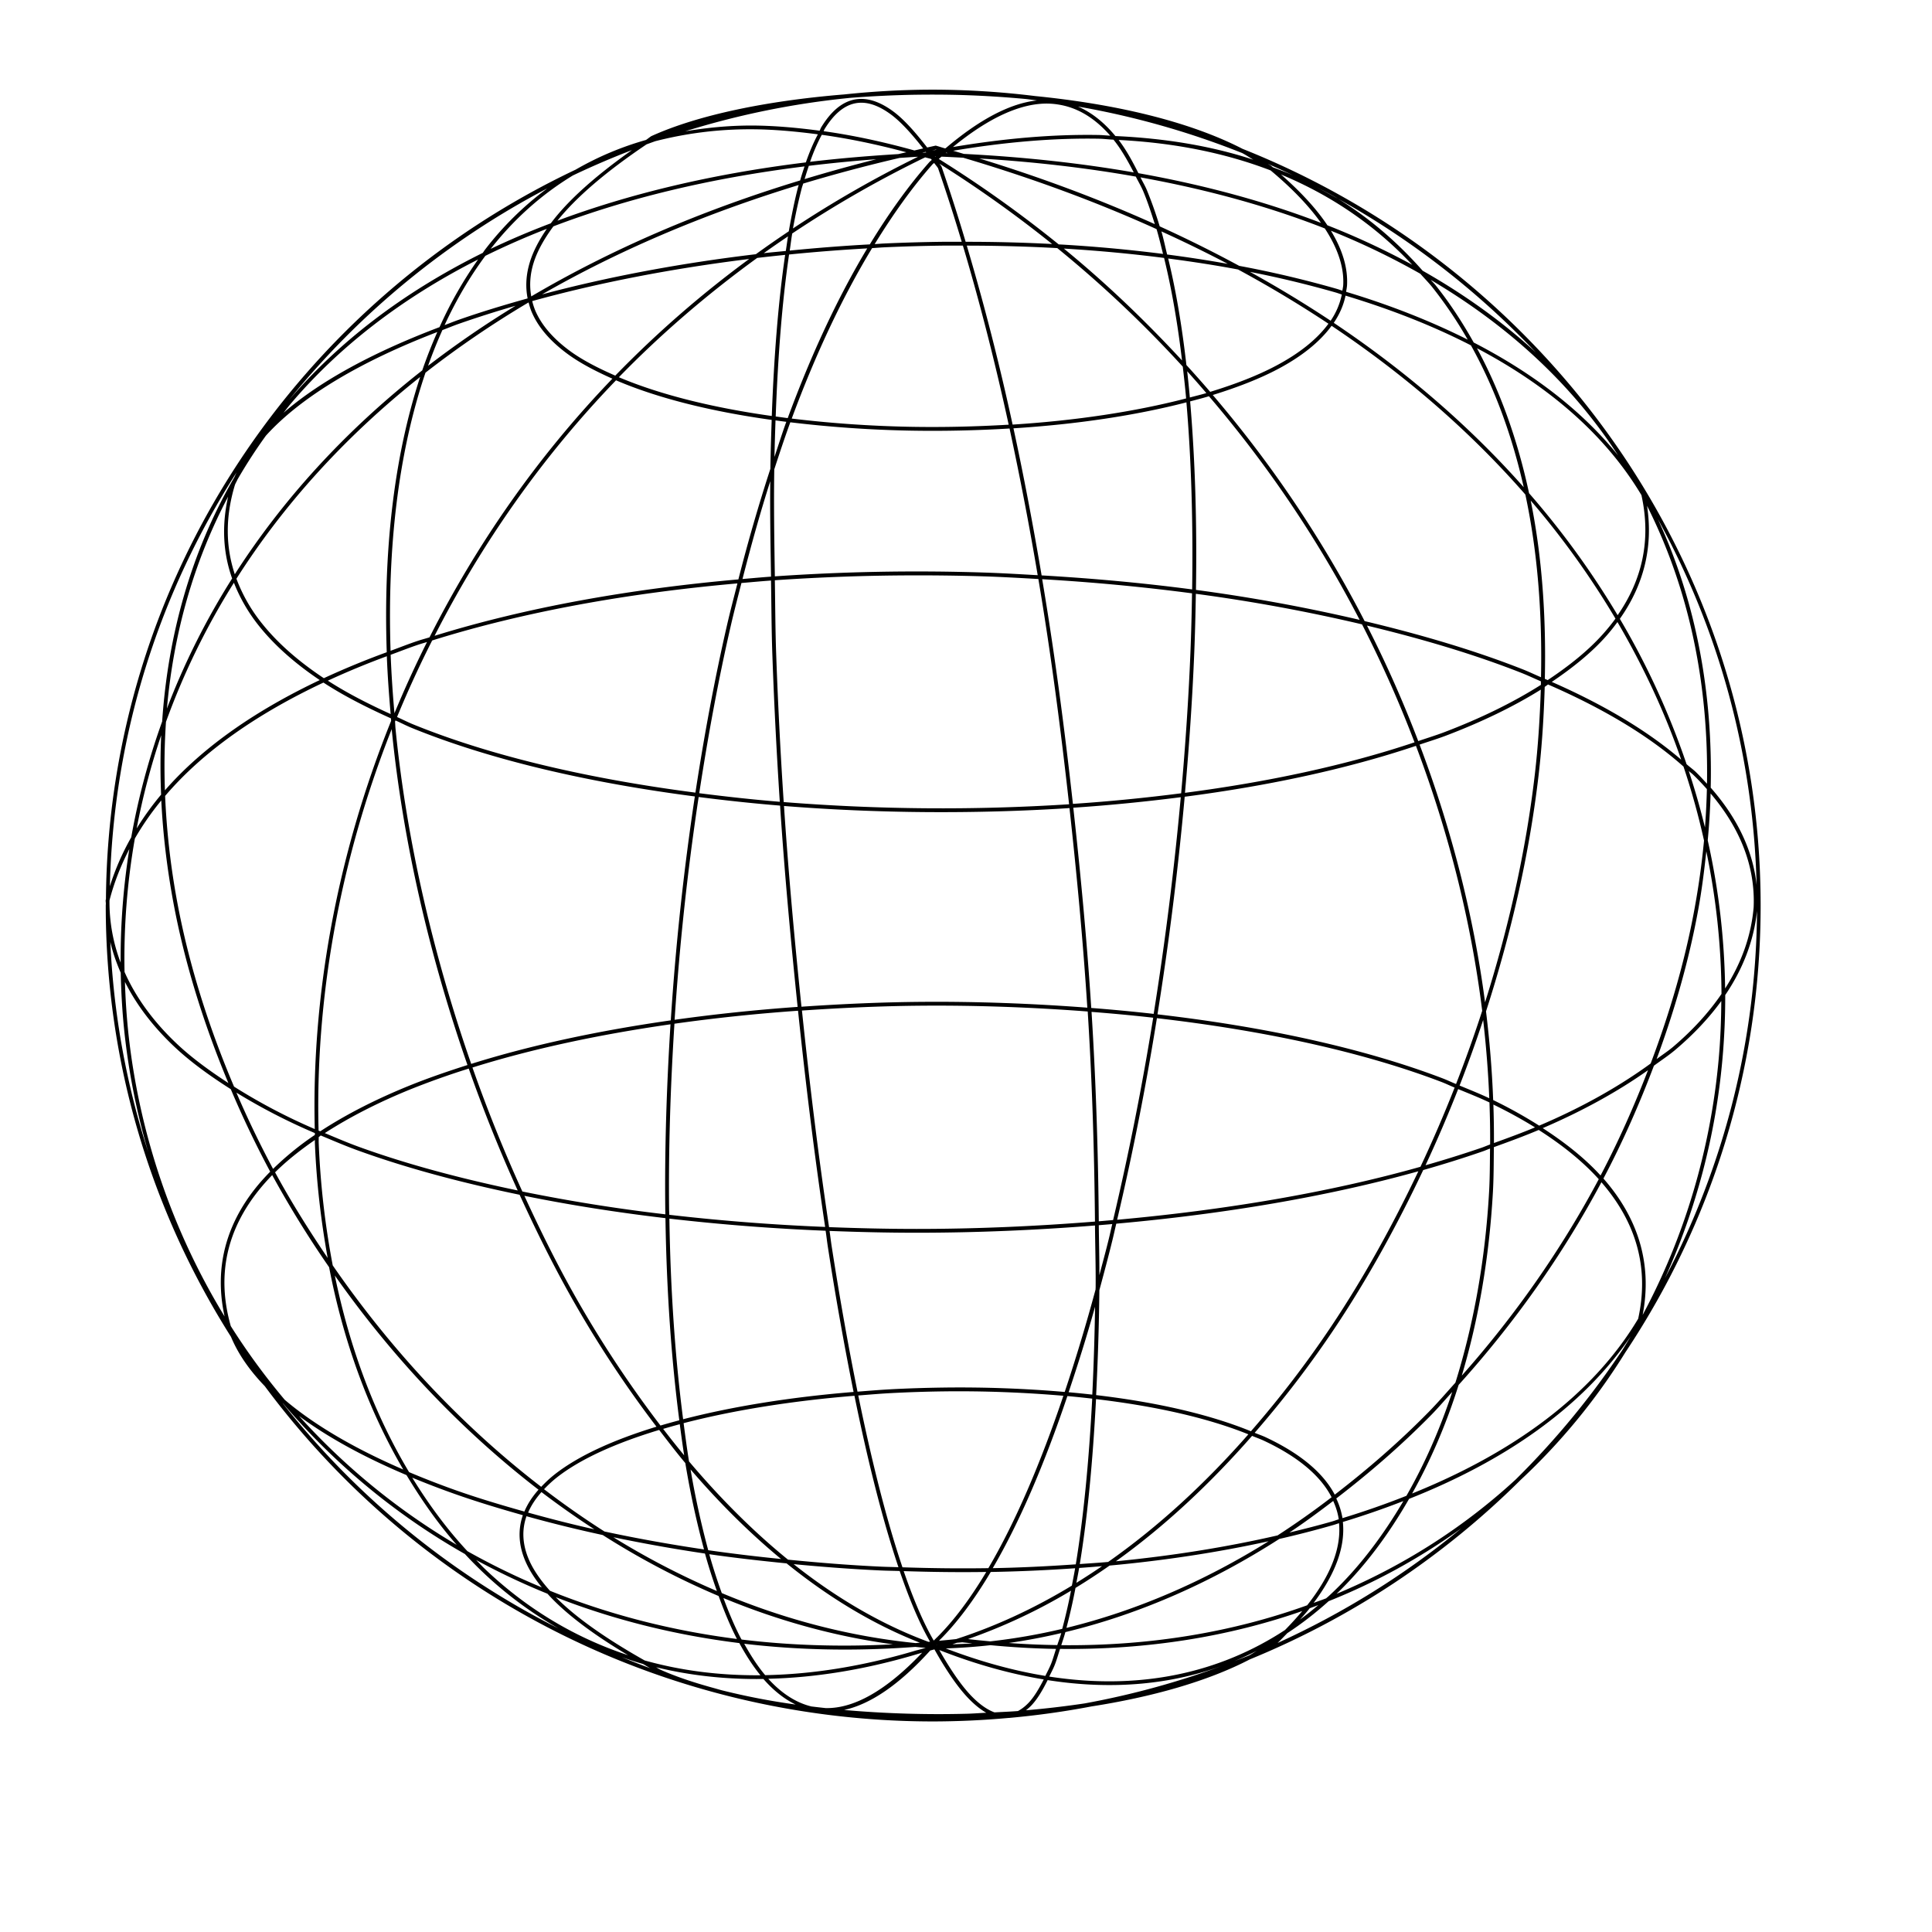 <svg width="160" height="160" xmlns="http://www.w3.org/2000/svg"><path d="M77.283 7.425c-2.486 0-4.941.14-7.36.395-6.341.513-12.077 1.687-15.95 3.439l-.017.008h-.007c-.17.111-.286.213-.451.324a25.483 25.483 0 00-5.826 2.458C24.812 24.876 8.98 47.846 8.774 74.472c-.007.025-.018.047-.024.071v.04c0 .083.015.162.016.245 0 .056-.008.11-.008.166 0 13.113 3.808 25.349 10.37 35.713.592 1.421 1.539 2.783 2.799 4.087a68.665 68.665 0 0037.626 25.468 69.405 69.405 0 0017.73 2.3 70.19 70.19 0 006.181-.284c.069-.007.138-.004.206-.016 2.27-.207 4.503-.52 6.703-.94 4.98-.778 9.567-2.05 13.13-3.898a68.742 68.742 0 0022.362-14.797l.055-.055a51.675 51.675 0 008.687-10.577c7.077-10.631 11.201-23.34 11.201-37.001 0-14.651-4.746-28.206-12.79-39.278a68.646 68.646 0 00-30.077-23.374l-.023-.008c-4.523-2.33-10.678-3.732-17.2-4.38a69.95 69.95 0 00-8.435-.529zm-1.383.42c1.229-.017 2.47-.011 3.707.023a85.6 85.6 0 015.36.332c.304.034.605.08.908.118-2.22.24-4.748 1.565-7.564 3.96l-.056.009c-.24-.068-.47-.147-.711-.214l-.04-.016-.04.008c-.23.049-.45.101-.68.15-.98-1.27-1.922-2.328-2.79-2.972-.908-.675-1.77-1.024-2.568-1.051a2.902 2.902 0 00-.783.079c-1.012.246-1.882 1.039-2.632 2.269-.05.08-.087.2-.135.284-1.99-.264-3.913-.43-5.722-.427-1.912.003-3.693.193-5.407.475a68.62 68.62 0 0113.5-2.751l.056-.008a88.216 88.216 0 015.597-.269zm-4.482.663c.72.024 1.513.339 2.387.988.808.6 1.71 1.6 2.648 2.798-.245.054-.483.112-.727.166-2.636-.733-5.143-1.265-7.518-1.596.027-.045.045-.114.072-.158.724-1.189 1.542-1.908 2.442-2.127.225-.054.456-.079.696-.07zm15.358.071c.378.006.742.05 1.1.119 1.526.296 2.879 1.174 4.07 2.537-.318-.011-.61-.049-.933-.055-3.713-.07-7.752.268-12.094.996 2.997-2.455 5.625-3.632 7.857-3.597zm2.498.245a68.446 68.446 0 0113.596 3.85c.331.172.613.371.925.553-3.399-1.12-7.223-1.77-11.422-1.96-.925-1.117-1.955-1.948-3.099-2.443zM58.81 9.931c-.266.073-.534.145-.799.221.263-.075.528-.149.799-.221zm3.351.775c1.762-.001 3.636.164 5.573.419-.358.67-.692 1.444-.996 2.324-7.804.957-14.632 2.609-20.576 4.83 1.548-1.934 4.006-4.051 7.383-6.324.24-.088.48-.176.72-.261a31.468 31.468 0 017.896-.988zm5.897.458c2.216.307 4.552.788 7.004 1.447-.222.05-.444.098-.664.15-2.518.153-4.969.36-7.312.64.3-.853.623-1.598.972-2.237zm22.947.324c.419.008.8.062 1.21.08.61.753 1.154 1.697 1.676 2.71-4.35-.759-9.037-1.276-14.07-1.533-.295-.087-.589-.175-.886-.26 4.338-.73 8.371-1.064 12.07-.997zm1.637.103c4.714.238 8.898 1.108 12.584 2.522 1.842 1.537 3.204 2.985 4.173 4.347-4.504-1.732-9.536-3.12-15.121-4.118-.508-1.015-1.038-1.975-1.636-2.751zm-15.138.798c.017.005.031.012.048.016-.126.023-.245.04-.372.063.11-.023.214-.055.324-.079zm-25.168.04c-3.056 2.161-5.32 4.19-6.719 6.063a66.443 66.443 0 00-4.98 2.118c1.91-2.44 4.177-4.483 6.806-6.079a68.414 68.414 0 014.893-2.102zm24.33.15l.04.047c-.1.005-.193.02-.293.024-.005-.001-.01-.006-.015-.008.09-.02.178-.043.268-.063zm1.7.063c.043.012.084.028.126.04l-.166-.008c.013-.011.027-.02.04-.032zm-.94.309c.029 0 .057.006.086.007-.01.01-.021.015-.031.024l-.056-.031zm.545.023c.606.023 1.198.057 1.794.087 5.768 1.708 11.103 3.687 16.015 5.913.195.644.362 1.36.537 2.055a122.905 122.905 0 00-8.64-.79 99.731 99.731 0 00-9.928-7.075c.076-.069.146-.122.222-.19zm-1.945.008a92.739 92.739 0 00-10.355 5.937c.217-1.202.463-2.319.727-3.336.037-.14.081-.243.119-.38a128.337 128.337 0 017.991-2.126c.506-.03 1.005-.07 1.518-.095zm.593.048c.167.049.322.083.49.134l.055.079c-.047.044-.087.074-.134.119h-.008l-.008.008c-1.775 2-3.427 4.323-4.98 6.869-2.23.12-4.441.296-6.632.513.072-.47.128-.967.206-1.415a92.442 92.442 0 0111.01-6.307zm4.482.094c4.622.281 8.936.79 12.963 1.502.206.42.433.783.625 1.241.345.825.65 1.751.948 2.696-4.494-2.023-9.334-3.845-14.536-5.439zm-8.53.064a126.243 126.243 0 00-5.936 1.644c.111-.385.23-.746.348-1.099 1.813-.219 3.67-.403 5.589-.545zm4.791.308c.11.156.205.255.316.419.004.005.004.01.008.016a149.17 149.17 0 011.96 6.094c-.535.001-1.069-.007-1.604 0-1.625.021-3.252.068-4.87.142-.246.012-.489.035-.735.048 1.507-2.448 3.096-4.696 4.806-6.624.04-.038.079-.058.119-.095zm.443.063a99.425 99.425 0 019.327 6.648 138.3 138.3 0 00-7.161-.182 149.83 149.83 0 00-1.992-6.213l-.008-.016-.008-.023c-.056-.083-.103-.133-.158-.214zm27.2.016c.703.309 1.404.617 2.094.949-.545-.245-1.123-.453-1.691-.672-.045-.038-.081-.073-.127-.111l-.008-.008c-.082-.057-.184-.102-.269-.158zm-38.377.206c-.125.378-.248.75-.364 1.162-8.431 2.564-15.839 5.819-22.267 9.604-.159-.882-.112-1.814.205-2.814.299-.94.852-1.94 1.628-2.988 5.981-2.28 12.883-3.984 20.798-4.964zm39.46.671c4.308 1.79 7.919 4.33 10.868 7.478a62.642 62.642 0 00-7.027-3.272c-.884-1.33-2.161-2.73-3.842-4.206zm-11.636.238c5.655 1.023 10.73 2.45 15.264 4.229 1.11 1.699 1.596 3.258 1.525 4.671-.008.164-.048.322-.071.482-.148-.043-.286-.099-.435-.142a88.1 88.1 0 00-8.11-1.913 106.883 106.883 0 00-6.584-3.272 33.29 33.29 0 00-1.06-2.996c-.162-.389-.356-.697-.53-1.06zm-28.307.632c-.017.066-.038.115-.055.182-.287 1.104-.536 2.338-.767 3.652a90.22 90.22 0 00-2.727 1.897c-6.262.744-12.257 1.874-17.706 3.328 6.177-3.553 13.258-6.612 21.255-9.059zm42.614.04a68.447 68.447 0 0118.434 13.825c-2.702-2.49-5.83-4.754-9.375-6.767-2.023-2.29-4.334-4.318-7.02-5.968-.646-.397-1.353-.735-2.039-1.09zm-63.442.245a26.06 26.06 0 00-5.154 5.074c-.064.084-.119.177-.182.261-6.694 3.314-12.012 7.46-16.07 12.213a68.314 68.314 0 0121.406-17.548zm-.032 3.343c-.639.929-1.11 1.83-1.383 2.688-.344 1.082-.397 2.109-.206 3.075-2.017.564-3.98 1.158-5.818 1.81-.365.13-.7.27-1.059.403.962-2.08 2.085-4 3.375-5.739a64.764 64.764 0 015.091-2.237zm64.936.158a61.05 61.05 0 017.407 3.565c.333.379.689.736 1.004 1.13a34.38 34.38 0 012.917 4.324c-3.096-1.554-6.47-2.877-10.07-3.96.027-.186.069-.37.078-.561.07-1.392-.357-2.89-1.336-4.498zm-14.038.056a107.71 107.71 0 015.494 2.687c-1.65-.296-3.324-.553-5.02-.774-.16-.638-.297-1.316-.474-1.913zm-30.923.41c-.065.388-.12.806-.182 1.21-.609.062-1.221.113-1.826.182a89.75 89.75 0 012.008-1.391zm12.782.767c.567-.007 1.132.001 1.7 0 1.401 4.692 2.666 9.658 3.793 14.83-2.714.16-5.48.226-8.228.173a97.6 97.6 0 01-9.739-.68c1.934-5.229 4.158-9.995 6.656-14.117.322-.017.642-.048.964-.063 1.614-.075 3.233-.121 4.854-.143zm2.023 0c2.506.003 5.01.068 7.494.206a96.995 96.995 0 0110.394 9.817c.099.866.198 1.73.277 2.633-4.254 1.103-9.188 1.84-14.37 2.166a203.67 203.67 0 00-3.795-14.822zm-8.244.23c-2.475 4.117-4.671 8.865-6.585 14.054-.334-.041-.665-.09-.996-.134.185-5.051.543-9.585 1.107-13.414a147.3 147.3 0 016.474-.506zm16.283.015c2.803.168 5.575.424 8.3.775.624 2.542 1.118 5.385 1.486 8.49-2.993-3.238-6.23-6.352-9.786-9.265zm-23.081.522c-.56 3.823-.923 8.331-1.107 13.343-4.862-.683-9.236-1.76-12.663-3.21 3.436-3.532 7.262-6.838 11.454-9.88.769-.091 1.54-.174 2.316-.253zm31.721.3c1.957.258 3.893.552 5.786.91a96.439 96.439 0 017.486 4.49c-.96 1.306-2.439 2.477-4.363 3.493-1.55.82-3.402 1.53-5.43 2.15a97.029 97.029 0 00-1.97-2.22c-.368-3.225-.866-6.182-1.509-8.822zm-34.701.04a88.52 88.52 0 00-11.09 9.66c-1.46-.639-2.79-1.323-3.834-2.103-1.33-.994-2.288-2.096-2.798-3.304a5.447 5.447 0 01-.245-.767c5.497-1.52 11.586-2.7 17.967-3.486zm-22.45.04a33.42 33.42 0 00-3.193 5.604c-5.36 2.027-9.827 4.408-12.924 7.098.198-.244.38-.494.585-.735 3.932-4.634 9.078-8.692 15.533-11.967zm63.925 1.027a86.491 86.491 0 017.122 1.715c.165.048.319.11.483.159a5.953 5.953 0 01-.925 2.173 96.345 96.345 0 00-6.68-4.047zm14.972.664c4.968 2.938 9.069 6.389 12.33 10.245a43.444 43.444 0 011.756 2.22c.503.68.973 1.371 1.43 2.072-3.045-3.77-7.136-6.864-11.96-9.351-.941-1.682-1.987-3.28-3.169-4.759-.12-.15-.265-.279-.387-.427zm-7.06 1.304c3.726 1.124 7.217 2.49 10.388 4.119 1.966 3.533 3.409 7.49 4.37 11.746-4.332-4.888-9.556-9.476-15.73-13.612.478-.709.809-1.456.973-2.253zm-67.655.562c.07.264.146.528.253.782.54 1.275 1.54 2.414 2.901 3.43 1.043.78 2.354 1.467 3.787 2.103-6.31 6.555-11.305 13.837-15.146 21.422-.304.096-.624.178-.925.277-.793.26-1.531.559-2.3.837-.273-8.442.62-16.359 2.893-23.034a81.575 81.575 0 018.537-5.817zm-1.075.276a81.725 81.725 0 00-7.248 4.972c.362-1.017.757-2 1.185-2.956.452-.17.88-.35 1.344-.514a88.568 88.568 0 014.72-1.502zm67.577 1.66c6.33 4.238 11.658 8.953 16.046 13.976 1.013 4.737 1.406 9.841 1.297 15.129-.506-.213-.973-.442-1.494-.648-3.948-1.557-8.389-2.875-13.114-4a97.736 97.736 0 00-12.576-18.726c1.994-.618 3.826-1.32 5.367-2.134 1.954-1.032 3.477-2.235 4.474-3.597zm-74.059.514a41.011 41.011 0 00-1.248 3.178c-6.485 5.086-11.631 10.809-15.525 16.884-.754-2.265-.8-4.72.008-7.39.053-.153.152-.3.213-.451a42.516 42.516 0 012.356-3.637c2.95-3.26 7.918-6.176 14.196-8.584zm86.098 1.344c5.87 3.098 10.601 7.117 13.62 12.165.825 3.73.053 7.03-1.97 9.944a69.76 69.76 0 00-7.335-10.102c-.932-4.341-2.356-8.386-4.315-12.007zm-23.999 1.905a96.527 96.527 0 011.589 1.81c-.44.13-.91.242-1.368.364a105.23 105.23 0 00-.22-2.174zm-63.521.474c-2.19 6.654-3.048 14.471-2.767 22.797a67.002 67.002 0 00-5.21 2.15c-2.077-1.38-3.808-2.887-5.113-4.521a13.429 13.429 0 01-2.127-3.716c3.816-6.006 8.859-11.662 15.217-16.71zm16.22.277c3.49 1.5 7.946 2.592 12.892 3.28-.046 1.322-.088 2.67-.11 4.055a143.366 143.366 0 00-2.648 9.154c-8.99.79-17.587 2.324-25.16 4.671 3.824-7.49 8.779-14.685 15.026-21.16zm49.103 1.32a97.413 97.413 0 0112.482 18.52 142.465 142.465 0 00-13.557-2.482c.09-5.56-.072-10.812-.482-15.611.525-.14 1.056-.276 1.557-.427zm-1.865.506c.405 4.761.56 9.975.474 15.493-4.064-.537-8.24-.917-12.465-1.162-.701-4.134-1.473-8.214-2.332-12.181 5.156-.324 10.068-1.05 14.323-2.15zm-34.03 1.494c.297.04.594.081.894.118-.345.945-.654 1.938-.98 2.91.02-1.036.052-2.03.087-3.028zm1.226.158c3.172.381 6.484.623 9.849.688 2.775.053 5.567-.01 8.308-.174a273.706 273.706 0 012.331 12.149c-1.49-.084-2.981-.175-4.481-.221a170.817 170.817 0 00-17.287.316c-.049-3.03-.094-6.043-.048-8.861.431-1.317.863-2.63 1.328-3.897zm-45.855 4.15c-.06.129-.128.257-.182.387-3.594 6.195-5.5 13.079-5.984 20.244a58.318 58.318 0 00-2.56 9.588 20.946 20.946 0 00-1.771 4.055c.3-12.582 4.1-24.31 10.497-34.274zm44.195.727c-.03 2.526.02 5.215.063 7.905-.792.056-1.577.13-2.363.197.708-2.77 1.465-5.484 2.3-8.102zm-44.898 1.28c-.544 2.42-.414 4.683.332 6.775a60.574 60.574 0 00-5.4 10.774c.545-6.17 2.19-12.104 5.068-17.548zm107.874.325a69.206 69.206 0 017.02 9.778c-.304.417-.634.823-.989 1.225-1.232 1.393-2.826 2.67-4.624 3.865l-.237-.103c.115-5.143-.229-10.125-1.17-14.765zm9.636.434c3.558 7.062 5.1 14.921 4.964 23.019-.3-.327-.597-.655-.925-.973-.231-.223-.522-.429-.767-.648a64.199 64.199 0 00-5.525-12.039c1.947-2.756 2.78-5.886 2.253-9.359zm.893 1.1c4.984 9.049 7.904 19.359 8.181 30.305-.31-2.908-1.637-5.602-3.802-8.062.173-7.78-1.184-15.366-4.38-22.244zM75.25 47.651a178.46 178.46 0 016.198.079c1.52.047 3.034.136 4.545.221 1.036 6.144 1.852 12.41 2.545 18.655a165.435 165.435 0 01-23.635-.182 405.125 405.125 0 01-.624-12.26c-.074-2.105-.076-4.074-.11-6.11 3.658-.251 7.366-.39 11.081-.403zm11.059.316c4.21.246 8.362.635 12.41 1.17-.028 1.63-.066 3.275-.134 4.948-.155 3.79-.417 7.685-.767 11.612-2.927.375-5.918.675-8.964.877-.691-6.232-1.512-12.474-2.545-18.607zm-22.457.11c.035 2.034.037 4 .11 6.103.14 3.99.347 8.086.617 12.22-2.26-.184-4.479-.432-6.671-.71.72-4.705 1.577-9.365 2.616-13.881.274-1.192.58-2.355.878-3.526.816-.07 1.628-.147 2.45-.205zm-44.48.182a13.789 13.789 0 002.08 3.581c1.297 1.624 2.998 3.117 5.027 4.482-5.25 2.49-9.659 5.51-12.821 9.13a55.457 55.457 0 01.087-5.668 60.075 60.075 0 015.628-11.525zm41.698.056c-.288 1.139-.588 2.264-.854 3.423-1.041 4.524-1.903 9.193-2.624 13.904-8.768-1.138-16.882-3.008-23.374-5.652-.471-.192-.883-.409-1.336-.609a89.2 89.2 0 012.909-6.34c7.585-2.378 16.232-3.927 25.279-4.726zm37.965.861a141.83 141.83 0 0113.762 2.53 98.074 98.074 0 014.348 9.77c-5.598 1.88-12.07 3.277-19.01 4.182.347-3.911.612-7.79.766-11.565.068-1.663.106-3.296.134-4.917zm34.915 2.34c2.182 3.725 3.945 7.54 5.28 11.399-2.807-2.41-6.436-4.563-10.718-6.443 1.742-1.175 3.298-2.427 4.513-3.802.332-.375.637-.763.925-1.154zm-20.742.293c4.61 1.108 8.943 2.4 12.798 3.92.56.222 1.063.466 1.605.696-.003.098.002.194 0 .292-2.303 1.458-4.977 2.768-7.984 3.913-.693.264-1.449.496-2.174.743a98.383 98.383 0 00-4.245-9.564zm-77.844 1.36a89.549 89.549 0 00-2.696 5.896 97.691 97.691 0 01-.316-4.838c.796-.29 1.564-.6 2.387-.869.203-.067.42-.124.625-.19zm-3.328 1.177c.059 1.577.177 3.182.316 4.79-1.89-.858-3.658-1.768-5.201-2.766a66.591 66.591 0 014.885-2.024zm-5.249 2.182c1.646 1.078 3.555 2.049 5.589 2.964l.016.205c-4.56 11.295-6.595 22.979-6.324 33.808a47.976 47.976 0 01-6.687-3.517c-2.129-5.016-3.754-10.165-4.712-15.327a62.78 62.78 0 01-.995-8.743c3.176-3.732 7.695-6.84 13.113-9.39zm101.416.158c4.54 1.976 8.357 4.247 11.217 6.798a61 61 0 011.7 6.126 65.919 65.919 0 01-.807 5.762c-.788 4.27-2.035 8.524-3.612 12.703-2.612 1.903-5.683 3.636-9.233 5.146a38.5 38.5 0 00-3.81-2.119 87.354 87.354 0 00-.593-7.343c2.095-6.488 3.602-13.1 4.356-19.572.287-2.466.432-4.895.506-7.304.098-.063.18-.134.276-.197zm-.6.427c-.078 2.321-.222 4.666-.498 7.043-.725 6.228-2.142 12.596-4.119 18.852-.92-7.007-2.722-14.209-5.422-21.342.727-.248 1.486-.479 2.182-.743 2.94-1.12 5.578-2.39 7.857-3.81zm-94.848 2.553c.457.2.87.423 1.344.616 6.527 2.659 14.66 4.536 23.445 5.676a218.535 218.535 0 00-1.992 18.544c-5.951.849-11.557 2.044-16.528 3.605-3.183-9.127-5.368-18.64-6.269-27.761-.02-.198-.021-.388-.04-.585l.04-.095zm-.316.72c.903 9.141 3.089 18.671 6.276 27.815-1.704.543-3.353 1.112-4.893 1.74-2.734 1.113-5.185 2.366-7.296 3.746-.046-.02-.096-.035-.142-.055-.285-10.64 1.653-22.123 6.055-33.247zm-19.09.505a56.608 56.608 0 00-.007 4.917 24.01 24.01 0 00-2.024 2.798 58.035 58.035 0 012.031-7.715zm103.914.877c2.78 7.34 4.596 14.75 5.486 21.944-.66 2.04-1.385 4.058-2.166 6.063-.382-.155-.73-.325-1.122-.475-6.66-2.537-14.836-4.284-23.603-5.296a267.156 267.156 0 002.253-18.022c6.989-.908 13.508-2.316 19.152-4.214zm22.592 2.08c.113.104.254.202.363.308.404.39.78.79 1.139 1.193a60.534 60.534 0 01-.158 3.178 61.683 61.683 0 00-1.344-4.68zm1.81 1.865c2.42 2.852 3.707 5.996 3.565 9.414-.204 2.41-1.029 4.65-2.363 6.735a59.631 59.631 0 00-1.44-12.268c.122-1.297.199-2.592.238-3.881zm-83.805.292c2.215.282 4.459.526 6.743.712.367 5.557.881 11.141 1.454 16.67-3.472.245-6.874.603-10.189 1.068.398-6.1 1.061-12.307 1.992-18.45zm39.926.016a266.85 266.85 0 01-2.244 17.944 148.97 148.97 0 00-5.17-.49c-.346-5.429-.871-10.995-1.486-16.584 3.024-.202 5.992-.5 8.9-.87zm-84.429.269c.138 2.794.474 5.61.996 8.426.936 5.043 2.513 10.073 4.561 14.98-1.56-1.02-3.017-2.077-4.237-3.226-1.942-1.828-3.41-3.824-4.363-5.976a57.436 57.436 0 01.854-11.05 23.247 23.247 0 012.19-3.154zm51.57.458c3.86.306 7.797.476 11.738.506 3.988.03 7.98-.078 11.905-.332.613 5.571 1.132 11.118 1.478 16.529-4.49-.34-9.072-.517-13.66-.482-3.359.025-6.706.177-10.014.403-.572-5.514-1.08-11.082-1.447-16.624zM10.71 70.314a57.706 57.706 0 00-.719 9.407 14.152 14.152 0 01-.925-5.099v-.031-.008-.008c.381-1.488.946-2.904 1.644-4.26zm130.6.19a59.306 59.306 0 011.257 11.81c-1.06 1.55-2.4 3.015-4.015 4.387-.414.35-.913.673-1.36 1.011 1.493-4.039 2.67-8.152 3.43-12.275.305-1.646.51-3.29.688-4.933zm4.198 4.94a66.087 66.087 0 01-7.628 30.417 55.988 55.988 0 004.766-18.164c.156-1.749.233-3.512.23-5.289 1.452-2.145 2.367-4.467 2.632-6.964zm-136.37 2.57c.203.872.5 1.72.86 2.545.037 1.737.142 3.469.333 5.185a57.34 57.34 0 001.952 9.691 66.117 66.117 0 01-3.146-17.422zm1.209 3.304c.97 1.93 2.35 3.727 4.11 5.383 1.33 1.252 2.934 2.405 4.656 3.501a82.255 82.255 0 003.264 6.83c-.428.437-.835.885-1.201 1.344-2.462 3.082-3.452 6.652-2.577 10.647a56.817 56.817 0 01-7.952-23.31 57.347 57.347 0 01-.3-4.395zm132.204 1.58c-.01 1.6-.072 3.19-.213 4.767-.674 7.543-2.835 14.764-6.3 21.232.828-4.295-.423-8.078-3.249-11.296 1.605-3.038 2.981-6.169 4.182-9.343.597-.44 1.236-.86 1.778-1.32 1.493-1.266 2.769-2.613 3.802-4.04zm-66.161.388c4.599-.035 9.19.139 13.69.482.383 6.061.548 11.842.601 17.398-4.865.388-9.813.609-14.766.609-2.426 0-4.846-.057-7.256-.15-.858-5.704-1.6-11.755-2.245-17.936 3.296-.225 6.628-.378 9.976-.403zm-10.3.419c.644 6.169 1.39 12.207 2.245 17.904-4.381-.178-8.7-.518-12.908-1.004-.002-.156-.014-.303-.016-.459-.055-4.938.108-10.11.443-15.366 3.328-.468 6.746-.83 10.236-1.075zm24.307.095c1.72.134 3.423.291 5.106.482a235.604 235.604 0 01-3.32 16.758c-.394.034-.79.07-1.186.102-.053-5.538-.22-11.304-.6-17.342zm5.414.521c8.752 1.01 16.912 2.748 23.54 5.273.392.149.734.32 1.115.474a108.934 108.934 0 01-2.83 6.56c-7.551 2.129-16.152 3.58-25.12 4.388A236.058 236.058 0 0095.81 84.32zm27.018.15c.252 2.188.421 4.348.506 6.482-.778-.369-1.625-.708-2.458-1.051.7-1.797 1.35-3.605 1.952-5.43zm-67.3.356c-.331 5.24-.49 10.394-.434 15.32.001.142.006.276.008.418a141.13 141.13 0 01-11.842-1.889 123.354 123.354 0 01-4.134-10.268c4.93-1.546 10.494-2.735 16.402-3.58zm-16.71 3.668a123.906 123.906 0 004.055 10.094c-4.706-.981-9.15-2.162-13.13-3.604-.991-.36-1.909-.758-2.845-1.147 2.048-1.32 4.4-2.528 7.043-3.604a66.27 66.27 0 014.877-1.739zm97.662.134c-1.143 2.96-2.433 5.88-3.929 8.72-1.295-1.42-2.929-2.717-4.79-3.922 3.306-1.42 6.215-3.028 8.719-4.798zm-15.723 1.565c.88.363 1.776.716 2.593 1.107.042 1.17.063 2.33.055 3.478-.241.086-.459.184-.703.269a91.284 91.284 0 01-4.648 1.454 109.34 109.34 0 002.703-6.308zm-101.179.293a49.24 49.24 0 006.498 3.351c.001.05-.002.101 0 .15a24.455 24.455 0 00-3.462 2.815 82.217 82.217 0 01-3.036-6.316zm104.096.988a38.804 38.804 0 013.447 1.89c-1.088.455-2.24.877-3.4 1.296a82.523 82.523 0 00-.047-3.186zm3.755 2.103c1.955 1.249 3.646 2.606 4.972 4.078-3.108 5.842-6.962 11.33-11.343 16.268 1.393-4.67 2.27-9.782 2.577-15.193.069-1.223.067-2.48.079-3.73 1.27-.458 2.53-.922 3.715-1.423zm-100.863.458c1.008.422 2.004.853 3.075 1.241 4.06 1.471 8.59 2.675 13.39 3.668 1.296 2.832 2.663 5.608 4.15 8.26a93.558 93.558 0 007.185 10.948c-3.508 1.072-6.443 2.388-8.442 3.96-.414.326-.773.671-1.106 1.02-6.62-5.09-12.459-11.376-17.264-18.339a68.94 68.94 0 01-1.162-10.165c-.006-.151.005-.307 0-.459.063-.042.11-.092.174-.134zm-.49.372c.003.078-.003.159 0 .237.131 3.279.505 6.458 1.06 9.533-1.563-2.306-3.037-4.659-4.356-7.09.946-.944 2.07-1.831 3.296-2.68zm97.321.711c-.013 1.206-.012 2.417-.079 3.597-.32 5.656-1.281 10.968-2.79 15.793-.745.824-1.469 1.67-2.245 2.458-2.433 2.474-5.04 4.731-7.746 6.814-1.011-1.92-3.038-3.5-5.747-4.766-.275-.129-.596-.234-.885-.356a86.371 86.371 0 006.616-8.648c2.746-4.11 5.18-8.533 7.343-13.113 1.7-.482 3.353-1.001 4.94-1.55.207-.071.39-.157.593-.229zM117.462 97c-2.13 4.481-4.52 8.813-7.209 12.837a86.075 86.075 0 01-6.656 8.695c-3.492-1.427-7.92-2.42-12.82-2.995.137-2.764.235-5.642.268-8.688.371-1.376.741-2.755 1.09-4.181.107-.434.205-.89.309-1.328 8.92-.798 17.476-2.235 25.018-4.34zm-94.919.317a85.3 85.3 0 004.712 7.627c1.194 6.205 3.28 11.868 6.142 16.758-3.989-1.722-7.335-3.664-9.818-5.778a55.661 55.661 0 01-4.466-6.102c-1.218-4.27-.277-8.003 2.316-11.249a17.51 17.51 0 011.114-1.256zm110.08.592c2.803 3.236 3.998 6.981 3.043 11.304-3.843 6.431-10.498 11.156-18.718 14.473 1.532-2.739 2.827-5.743 3.85-8.995 4.582-5.071 8.599-10.734 11.825-16.782zm-89.196 1.123c3.74.76 7.65 1.375 11.683 1.85.092 6.01.485 11.65 1.147 16.741-.529.14-1.052.285-1.558.435a92.963 92.963 0 01-7.24-11.01c-1.443-2.573-2.77-5.273-4.032-8.016zm12.008 1.889c4.217.487 8.55.827 12.94 1.004.064.425.116.89.181 1.312a268.07 268.07 0 002.134 12.039c-5.066.412-9.915 1.172-14.117 2.26-.656-5.051-1.046-10.654-1.138-16.615zm36.677.45c-.096.405-.186.825-.285 1.226-.25 1.025-.52 2.004-.782 3.004.008-1.333-.036-2.758-.048-4.135.373-.03.744-.062 1.115-.094zm-1.43.12c.014 1.693.07 3.463.055 5.09-.001.075-.008.138-.008.213a148.99 148.99 0 01-2.554 8.482c-3.242-.28-6.618-.41-10.023-.364-1.46.02-2.924.065-4.379.142-.926.05-1.841.126-2.758.198-.76-3.75-1.479-7.781-2.143-12.062-.062-.401-.112-.845-.173-1.25 2.397.093 4.802.15 7.216.15 4.952 0 9.9-.213 14.766-.6zm-62.953 4.141c4.731 6.726 10.435 12.788 16.868 17.738-.51.575-.905 1.176-1.17 1.81-1.983-.557-3.915-1.137-5.722-1.778a70.253 70.253 0 01-3.826-1.486c-2.838-4.74-4.912-10.247-6.15-16.284zm62.96 2.585a219.584 219.584 0 01-.23 7.28 84.046 84.046 0 00-1.96-.198c.759-2.268 1.5-4.607 2.19-7.082zm44.36 2.45c-.21.36-.429.714-.647 1.068a67.794 67.794 0 01-8.83 10.742l-.047.047c-4.242 3.905-9.22 7.124-14.837 9.47 2.305-2.209 4.29-4.88 6.007-7.865 7.866-3.112 14.315-7.526 18.355-13.462zm-56.889 4.561c3.365-.043 6.701.09 9.905.364-1.889 5.583-3.972 10.469-6.213 14.276-2.372.037-4.746.009-7.114-.071-1.288-3.81-2.521-8.655-3.66-14.229.902-.07 1.8-.15 2.711-.197 1.451-.077 2.914-.124 4.371-.143zm42.108.048c-1.024 3.11-2.296 5.983-3.794 8.6a68.35 68.35 0 01-5.296 1.85 6.135 6.135 0 00-.514-1.629c2.745-2.106 5.385-4.395 7.85-6.9.606-.617 1.166-1.283 1.754-1.921zm-49.506.316c1.13 5.542 2.355 10.373 3.644 14.197-.498-.018-.998-.025-1.494-.048-2.575-.119-5.126-.328-7.652-.577-2.875-2.334-5.611-5.077-8.197-8.134-.168-1.017-.308-2.098-.45-3.17 4.2-1.09 9.065-1.854 14.149-2.268zm17.635.024a83.91 83.91 0 012.055.213c-.27 5.203-.724 9.85-1.36 13.723-2.28.159-4.57.273-6.877.316 2.238-3.83 4.31-8.698 6.182-14.252zm2.371.253c4.827.57 9.184 1.53 12.616 2.916-3.576 4.073-7.461 7.656-11.612 10.569-.778.071-1.564.117-2.348.174.633-3.869 1.077-8.494 1.344-13.66zm-67.363.332l.048.04a55.964 55.964 0 0015.05 12.457 32.308 32.308 0 007.754 6.166A68.298 68.298 0 0123.405 116.2zm1.36 1.067c2.413 1.785 5.417 3.42 8.9 4.893 1.25 2.075 2.615 4.027 4.158 5.778a55.59 55.59 0 01-13.058-10.671zm31.531.68c.116.868.232 1.744.364 2.576a77.955 77.955 0 01-1.74-2.19c.449-.131.91-.263 1.376-.386zm-1.707.474c.715.93 1.424 1.863 2.166 2.743.428 2.59.956 4.965 1.549 7.153-2.826-.419-5.586-.915-8.245-1.486a71.855 71.855 0 01-5.003-3.501c.317-.332.66-.659 1.059-.973 1.974-1.552 4.929-2.866 8.474-3.936zm49.103.49c.317.133.665.255.965.395 2.701 1.264 4.663 2.825 5.62 4.688a68.408 68.408 0 01-4.474 3.161c-4.278.983-8.776 1.696-13.39 2.143 4.03-2.888 7.799-6.414 11.28-10.387zm-46.503 2.782c2.373 2.762 4.877 5.25 7.494 7.415a143.55 143.55 0 01-6.031-.727 71.661 71.661 0 01-1.463-6.688zm-23.05.68c1.112.459 2.266.904 3.463 1.328 1.802.639 3.725 1.223 5.699 1.779-.417 1.203-.367 2.504.237 3.873.304.687.75 1.388 1.336 2.11a57.57 57.57 0 01-6.166-3.003c-1.696-1.824-3.21-3.88-4.568-6.087zm10.703 1.194a72.38 72.38 0 004.38 3.083c-1.891-.421-3.71-.891-5.486-1.384.25-.588.623-1.154 1.106-1.7zm65.57.735c.217.488.38.99.458 1.518-.172.05-.333.115-.506.166-1.168.338-2.372.64-3.581.932 1.238-.82 2.437-1.71 3.628-2.616zm5.81.008c-1.765 2.995-3.795 5.67-6.159 7.849-.077.071-.159.135-.237.206-.34.134-.691.25-1.035.379 1.874-2.498 2.623-4.728 2.419-6.703a69.477 69.477 0 005.011-1.731zm-72.62 1.257c2.034.565 4.132 1.086 6.315 1.557a65.428 65.428 0 009.596 5.05c.473 1.292.97 2.502 1.518 3.558-5.564-.708-10.735-2.075-15.485-3.992-.779-.871-1.361-1.712-1.715-2.514-.58-1.312-.625-2.527-.23-3.66zm67.291.577c.18 1.958-.6 4.215-2.64 6.798-6.109 2.2-12.924 3.379-20.362 3.304.113-.36.233-.694.34-1.083 6.227-1.5 12.183-4.168 17.714-7.715a84.137 84.137 0 004.506-1.162c.15-.044.292-.098.442-.142zm10.126.426a68.468 68.468 0 01-15.2 9.486l.007-.016c.283-.268.524-.527.783-.79 1.2-.786 2.341-1.672 3.423-2.648a51.293 51.293 0 0010.987-6.032zm-70.224.736c2.46.511 4.99.968 7.588 1.351.305 1.102.64 2.124.988 3.107a64.928 64.928 0 01-8.576-4.458zm54.265.332c-5.254 3.276-10.877 5.742-16.742 7.177a49.66 49.66 0 00.75-3.312c.954-.581 1.895-1.2 2.823-1.85 4.53-.418 8.946-1.086 13.169-2.015zm-46.321 1.075c2.1.303 4.241.544 6.402.758 3.495 2.826 7.189 5.06 11.043 6.57-.121.009-.242.022-.363.03-5.538-.554-10.918-1.987-16.047-4.141a45.456 45.456 0 01-1.035-3.217zm-19.303.482a58.067 58.067 0 005.904 2.79c1.44 1.604 3.692 3.31 6.672 5.09-4.52-1.494-8.49-3.932-11.865-7.153-.245-.234-.473-.486-.711-.727zm26.29.34c2.37.225 4.759.41 7.17.521.536.025 1.075.029 1.612.048.817 2.382 1.654 4.37 2.514 5.85-.045.003-.09.011-.134.015-3.89-1.441-7.625-3.63-11.162-6.434zm25.54.166c-.701.48-1.41.94-2.126 1.383.076-.406.158-.808.23-1.233a126.44 126.44 0 001.896-.15zm-2.229.174c-.083.494-.18.97-.269 1.438-3.072 1.862-6.273 3.356-9.58 4.427-.478.056-.95.095-1.423.142.01-.012.022-.02.032-.032.004-.004.004-.01.008-.015 1.47-1.455 2.887-3.37 4.244-5.652 2.344-.04 4.671-.147 6.988-.308zm-14.197.237c2.276.075 4.56.104 6.838.07-1.32 2.203-2.687 4.04-4.103 5.44l-.007.007h-.008c-.079.093-.152.147-.23.237-.843-1.437-1.679-3.396-2.49-5.754zm13.857 1.62a47.94 47.94 0 01-.727 3.162 49.755 49.755 0 01-5.96 1.036c-.611-.059-1.223-.115-1.842-.19a46.224 46.224 0 008.53-4.008zm-42.669.538c4.677 1.83 9.755 3.127 15.2 3.802.547 1.008 1.126 1.905 1.748 2.664-3.42.029-6.619-.393-9.589-1.226-3.27-1.845-5.753-3.606-7.359-5.24zm13.88.07c4.51 1.869 9.206 3.18 14.04 3.835-4.365.227-8.548.087-12.53-.396-.02-.038-.043-.064-.063-.102-.519-.992-.994-2.125-1.446-3.336zm49.27.586c-.494.42-1 .82-1.518 1.201.28-.315.562-.633.807-.94.238-.087.475-.172.711-.261zm-1.328.49a26.871 26.871 0 01-1.43 1.573c-5.378 3.521-11.925 5.032-19.525 3.857.155-.331.32-.62.466-.996.152-.388.285-.861.427-1.296 7.305.083 14.024-1.03 20.062-3.138zm-19.96 1.826c-.101.365-.224.658-.331.996a68.128 68.128 0 01-4.016-.174 50.25 50.25 0 004.348-.822zm-8.22.767c.013.001.026-.002.04 0 .272.034.535.055.806.087-.546.043-1.095.053-1.644.079.122-.039.241-.087.363-.127.146-.017.289-.021.435-.04zm-18.038.118c4.484.528 9.213.635 14.173.261.286.029.574.055.861.079-.254.064-.503.146-.758.206H75.9c-4.457 1.332-8.63 1.982-12.53 2.055-.615-.724-1.189-1.613-1.738-2.6zm15.983.087l-.047.016-.024-.008.07-.008zm4.41.032c1.845.175 3.655.279 5.431.308-.13.392-.25.826-.387 1.178-.157.402-.332.711-.498 1.059-2.626-.43-5.376-1.18-8.245-2.277a48.352 48.352 0 003.7-.268zm-4.64.348c.992 1.767 1.935 3.144 2.83 4.07.499.516.988.906 1.463 1.178-.514.023-1.027.065-1.541.08a89.448 89.448 0 01-10.23-.31c2.172-.478 4.547-2.075 7.13-4.924.117-.03.233-.063.349-.094zm.404.055c3.011 1.183 5.892 1.978 8.647 2.434-.396.782-.808 1.465-1.248 1.93-.29.304-.582.525-.886.687-.646.049-1.294.076-1.944.11-.596-.22-1.233-.656-1.913-1.359-.83-.858-1.722-2.164-2.656-3.802zm26.322.047c-.232.132-.437.277-.68.403-.402.165-.81.317-1.217.475a25.964 25.964 0 001.897-.878zm-27.745.174c-2.992 3.157-5.67 4.636-7.992 4.585a76.255 76.255 0 01-1.177-.135c-1.29-.312-2.484-1.096-3.573-2.292 3.856-.094 7.973-.738 12.355-2.047l.015-.008c.125-.03.247-.073.372-.103zm-24.884.364c.584.202 1.168.399 1.77.569.209.117.379.23.594.348-.8-.288-1.58-.6-2.364-.917zm50.036.608a68.455 68.455 0 01-11.69 3.226c-1.59.237-3.213.43-4.862.569.154-.122.305-.25.45-.403.487-.512.927-1.254 1.345-2.095 5.46.855 10.4.347 14.757-1.297zm-47.182.23c2.775.68 5.74 1.017 8.885.972.825.945 1.719 1.655 2.671 2.118a57.609 57.609 0 01-6.102-1.177c-.247-.065-.49-.139-.735-.206-1.639-.449-3.141-.952-4.41-1.526-.004-.001-.005-.006-.009-.007-.112-.06-.19-.115-.3-.174z" fill-rule="evenodd"/></svg>
